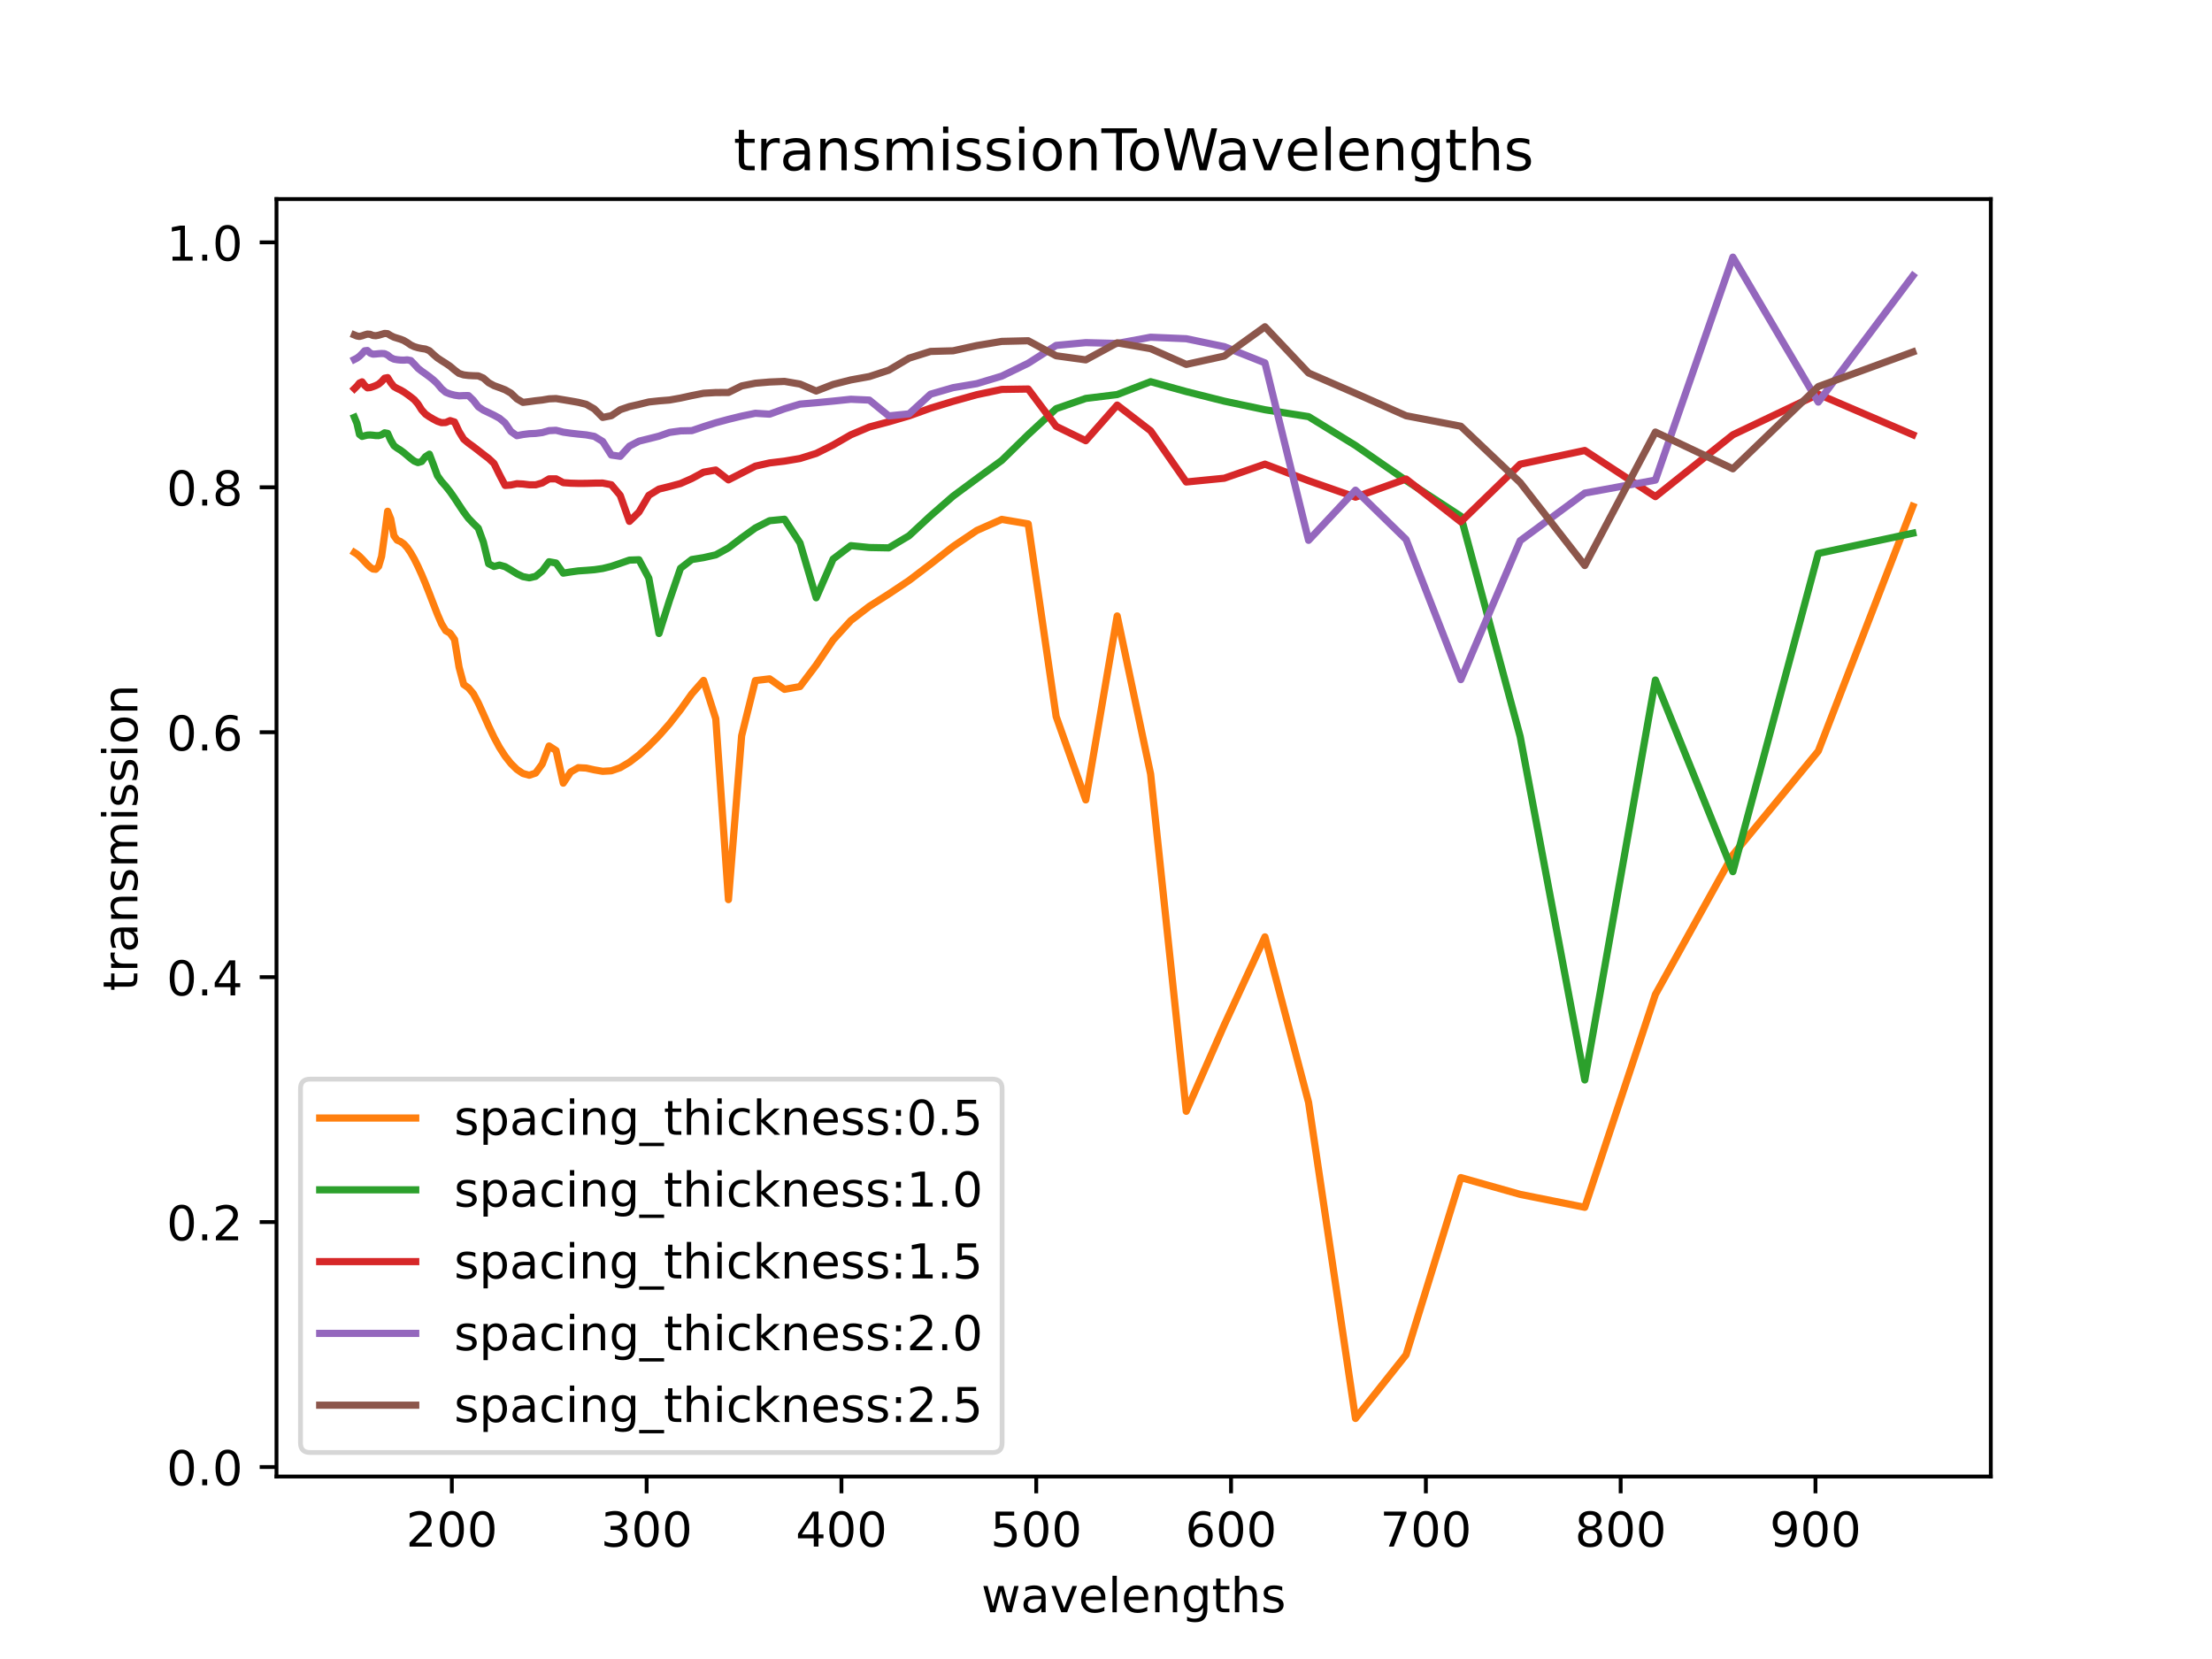 <?xml version="1.0" encoding="utf-8" standalone="no"?>
<!DOCTYPE svg PUBLIC "-//W3C//DTD SVG 1.1//EN"
  "http://www.w3.org/Graphics/SVG/1.1/DTD/svg11.dtd">
<!-- Created with matplotlib (https://matplotlib.org/) -->
<svg height="345.6pt" version="1.1" viewBox="0 0 460.8 345.6" width="460.8pt" xmlns="http://www.w3.org/2000/svg" xmlns:xlink="http://www.w3.org/1999/xlink">
 <defs>
  <style type="text/css">
*{stroke-linecap:butt;stroke-linejoin:round;}
  </style>
 </defs>
 <g id="figure_1">
  <g id="patch_1">
   <path d="M 0 345.6 
L 460.8 345.6 
L 460.8 0 
L 0 0 
z
" style="fill:#ffffff;"/>
  </g>
  <g id="axes_1">
   <g id="patch_2">
    <path d="M 57.6 307.584 
L 414.72 307.584 
L 414.72 41.472 
L 57.6 41.472 
z
" style="fill:#ffffff;"/>
   </g>
   <g id="matplotlib.axis_1">
    <g id="xtick_1">
     <g id="line2d_1">
      <defs>
       <path d="M 0 0 
L 0 3.5 
" id="m314b5d996b" style="stroke:#000000;stroke-width:0.8;"/>
      </defs>
      <g>
       <use style="stroke:#000000;stroke-width:0.8;" x="94.124" xlink:href="#m314b5d996b" y="307.584"/>
      </g>
     </g>
     <g id="text_1">
      <!-- 200 -->
      <defs>
       <path d="M 19.188 8.297 
L 53.609 8.297 
L 53.609 0 
L 7.328 0 
L 7.328 8.297 
Q 12.938 14.109 22.625 23.891 
Q 32.328 33.688 34.812 36.531 
Q 39.547 41.844 41.422 45.531 
Q 43.312 49.219 43.312 52.781 
Q 43.312 58.594 39.234 62.25 
Q 35.156 65.922 28.609 65.922 
Q 23.969 65.922 18.812 64.312 
Q 13.672 62.703 7.812 59.422 
L 7.812 69.391 
Q 13.766 71.781 18.938 73 
Q 24.125 74.219 28.422 74.219 
Q 39.75 74.219 46.484 68.547 
Q 53.219 62.891 53.219 53.422 
Q 53.219 48.922 51.531 44.891 
Q 49.859 40.875 45.406 35.406 
Q 44.188 33.984 37.641 27.219 
Q 31.109 20.453 19.188 8.297 
z
" id="DejaVuSans-50"/>
       <path d="M 31.781 66.406 
Q 24.172 66.406 20.328 58.906 
Q 16.5 51.422 16.5 36.375 
Q 16.5 21.391 20.328 13.891 
Q 24.172 6.391 31.781 6.391 
Q 39.453 6.391 43.281 13.891 
Q 47.125 21.391 47.125 36.375 
Q 47.125 51.422 43.281 58.906 
Q 39.453 66.406 31.781 66.406 
z
M 31.781 74.219 
Q 44.047 74.219 50.516 64.516 
Q 56.984 54.828 56.984 36.375 
Q 56.984 17.969 50.516 8.266 
Q 44.047 -1.422 31.781 -1.422 
Q 19.531 -1.422 13.062 8.266 
Q 6.594 17.969 6.594 36.375 
Q 6.594 54.828 13.062 64.516 
Q 19.531 74.219 31.781 74.219 
z
" id="DejaVuSans-48"/>
      </defs>
      <g transform="translate(84.58 322.182)scale(0.1 -0.1)">
       <use xlink:href="#DejaVuSans-50"/>
       <use x="63.623" xlink:href="#DejaVuSans-48"/>
       <use x="127.246" xlink:href="#DejaVuSans-48"/>
      </g>
     </g>
    </g>
    <g id="xtick_2">
     <g id="line2d_2">
      <g>
       <use style="stroke:#000000;stroke-width:0.8;" x="134.705" xlink:href="#m314b5d996b" y="307.584"/>
      </g>
     </g>
     <g id="text_2">
      <!-- 300 -->
      <defs>
       <path d="M 40.578 39.312 
Q 47.656 37.797 51.625 33 
Q 55.609 28.219 55.609 21.188 
Q 55.609 10.406 48.188 4.484 
Q 40.766 -1.422 27.094 -1.422 
Q 22.516 -1.422 17.656 -0.516 
Q 12.797 0.391 7.625 2.203 
L 7.625 11.719 
Q 11.719 9.328 16.594 8.109 
Q 21.484 6.891 26.812 6.891 
Q 36.078 6.891 40.938 10.547 
Q 45.797 14.203 45.797 21.188 
Q 45.797 27.641 41.281 31.266 
Q 36.766 34.906 28.719 34.906 
L 20.219 34.906 
L 20.219 43.016 
L 29.109 43.016 
Q 36.375 43.016 40.234 45.922 
Q 44.094 48.828 44.094 54.297 
Q 44.094 59.906 40.109 62.906 
Q 36.141 65.922 28.719 65.922 
Q 24.656 65.922 20.016 65.031 
Q 15.375 64.156 9.812 62.312 
L 9.812 71.094 
Q 15.438 72.656 20.344 73.438 
Q 25.25 74.219 29.594 74.219 
Q 40.828 74.219 47.359 69.109 
Q 53.906 64.016 53.906 55.328 
Q 53.906 49.266 50.438 45.094 
Q 46.969 40.922 40.578 39.312 
z
" id="DejaVuSans-51"/>
      </defs>
      <g transform="translate(125.162 322.182)scale(0.1 -0.1)">
       <use xlink:href="#DejaVuSans-51"/>
       <use x="63.623" xlink:href="#DejaVuSans-48"/>
       <use x="127.246" xlink:href="#DejaVuSans-48"/>
      </g>
     </g>
    </g>
    <g id="xtick_3">
     <g id="line2d_3">
      <g>
       <use style="stroke:#000000;stroke-width:0.8;" x="175.287" xlink:href="#m314b5d996b" y="307.584"/>
      </g>
     </g>
     <g id="text_3">
      <!-- 400 -->
      <defs>
       <path d="M 37.797 64.312 
L 12.891 25.391 
L 37.797 25.391 
z
M 35.203 72.906 
L 47.609 72.906 
L 47.609 25.391 
L 58.016 25.391 
L 58.016 17.188 
L 47.609 17.188 
L 47.609 0 
L 37.797 0 
L 37.797 17.188 
L 4.891 17.188 
L 4.891 26.703 
z
" id="DejaVuSans-52"/>
      </defs>
      <g transform="translate(165.744 322.182)scale(0.1 -0.1)">
       <use xlink:href="#DejaVuSans-52"/>
       <use x="63.623" xlink:href="#DejaVuSans-48"/>
       <use x="127.246" xlink:href="#DejaVuSans-48"/>
      </g>
     </g>
    </g>
    <g id="xtick_4">
     <g id="line2d_4">
      <g>
       <use style="stroke:#000000;stroke-width:0.8;" x="215.869" xlink:href="#m314b5d996b" y="307.584"/>
      </g>
     </g>
     <g id="text_4">
      <!-- 500 -->
      <defs>
       <path d="M 10.797 72.906 
L 49.516 72.906 
L 49.516 64.594 
L 19.828 64.594 
L 19.828 46.734 
Q 21.969 47.469 24.109 47.828 
Q 26.266 48.188 28.422 48.188 
Q 40.625 48.188 47.75 41.5 
Q 54.891 34.812 54.891 23.391 
Q 54.891 11.625 47.562 5.094 
Q 40.234 -1.422 26.906 -1.422 
Q 22.312 -1.422 17.547 -0.641 
Q 12.797 0.141 7.719 1.703 
L 7.719 11.625 
Q 12.109 9.234 16.797 8.062 
Q 21.484 6.891 26.703 6.891 
Q 35.156 6.891 40.078 11.328 
Q 45.016 15.766 45.016 23.391 
Q 45.016 31 40.078 35.438 
Q 35.156 39.891 26.703 39.891 
Q 22.75 39.891 18.812 39.016 
Q 14.891 38.141 10.797 36.281 
z
" id="DejaVuSans-53"/>
      </defs>
      <g transform="translate(206.325 322.182)scale(0.1 -0.1)">
       <use xlink:href="#DejaVuSans-53"/>
       <use x="63.623" xlink:href="#DejaVuSans-48"/>
       <use x="127.246" xlink:href="#DejaVuSans-48"/>
      </g>
     </g>
    </g>
    <g id="xtick_5">
     <g id="line2d_5">
      <g>
       <use style="stroke:#000000;stroke-width:0.8;" x="256.451" xlink:href="#m314b5d996b" y="307.584"/>
      </g>
     </g>
     <g id="text_5">
      <!-- 600 -->
      <defs>
       <path d="M 33.016 40.375 
Q 26.375 40.375 22.484 35.828 
Q 18.609 31.297 18.609 23.391 
Q 18.609 15.531 22.484 10.953 
Q 26.375 6.391 33.016 6.391 
Q 39.656 6.391 43.531 10.953 
Q 47.406 15.531 47.406 23.391 
Q 47.406 31.297 43.531 35.828 
Q 39.656 40.375 33.016 40.375 
z
M 52.594 71.297 
L 52.594 62.312 
Q 48.875 64.062 45.094 64.984 
Q 41.312 65.922 37.594 65.922 
Q 27.828 65.922 22.672 59.328 
Q 17.531 52.734 16.797 39.406 
Q 19.672 43.656 24.016 45.922 
Q 28.375 48.188 33.594 48.188 
Q 44.578 48.188 50.953 41.516 
Q 57.328 34.859 57.328 23.391 
Q 57.328 12.156 50.688 5.359 
Q 44.047 -1.422 33.016 -1.422 
Q 20.359 -1.422 13.672 8.266 
Q 6.984 17.969 6.984 36.375 
Q 6.984 53.656 15.188 63.938 
Q 23.391 74.219 37.203 74.219 
Q 40.922 74.219 44.703 73.484 
Q 48.484 72.75 52.594 71.297 
z
" id="DejaVuSans-54"/>
      </defs>
      <g transform="translate(246.907 322.182)scale(0.1 -0.1)">
       <use xlink:href="#DejaVuSans-54"/>
       <use x="63.623" xlink:href="#DejaVuSans-48"/>
       <use x="127.246" xlink:href="#DejaVuSans-48"/>
      </g>
     </g>
    </g>
    <g id="xtick_6">
     <g id="line2d_6">
      <g>
       <use style="stroke:#000000;stroke-width:0.8;" x="297.033" xlink:href="#m314b5d996b" y="307.584"/>
      </g>
     </g>
     <g id="text_6">
      <!-- 700 -->
      <defs>
       <path d="M 8.203 72.906 
L 55.078 72.906 
L 55.078 68.703 
L 28.609 0 
L 18.312 0 
L 43.219 64.594 
L 8.203 64.594 
z
" id="DejaVuSans-55"/>
      </defs>
      <g transform="translate(287.489 322.182)scale(0.1 -0.1)">
       <use xlink:href="#DejaVuSans-55"/>
       <use x="63.623" xlink:href="#DejaVuSans-48"/>
       <use x="127.246" xlink:href="#DejaVuSans-48"/>
      </g>
     </g>
    </g>
    <g id="xtick_7">
     <g id="line2d_7">
      <g>
       <use style="stroke:#000000;stroke-width:0.8;" x="337.615" xlink:href="#m314b5d996b" y="307.584"/>
      </g>
     </g>
     <g id="text_7">
      <!-- 800 -->
      <defs>
       <path d="M 31.781 34.625 
Q 24.75 34.625 20.719 30.859 
Q 16.703 27.094 16.703 20.516 
Q 16.703 13.922 20.719 10.156 
Q 24.75 6.391 31.781 6.391 
Q 38.812 6.391 42.859 10.172 
Q 46.922 13.969 46.922 20.516 
Q 46.922 27.094 42.891 30.859 
Q 38.875 34.625 31.781 34.625 
z
M 21.922 38.812 
Q 15.578 40.375 12.031 44.719 
Q 8.5 49.078 8.5 55.328 
Q 8.5 64.062 14.719 69.141 
Q 20.953 74.219 31.781 74.219 
Q 42.672 74.219 48.875 69.141 
Q 55.078 64.062 55.078 55.328 
Q 55.078 49.078 51.531 44.719 
Q 48 40.375 41.703 38.812 
Q 48.828 37.156 52.797 32.312 
Q 56.781 27.484 56.781 20.516 
Q 56.781 9.906 50.312 4.234 
Q 43.844 -1.422 31.781 -1.422 
Q 19.734 -1.422 13.25 4.234 
Q 6.781 9.906 6.781 20.516 
Q 6.781 27.484 10.781 32.312 
Q 14.797 37.156 21.922 38.812 
z
M 18.312 54.391 
Q 18.312 48.734 21.844 45.562 
Q 25.391 42.391 31.781 42.391 
Q 38.141 42.391 41.719 45.562 
Q 45.312 48.734 45.312 54.391 
Q 45.312 60.062 41.719 63.234 
Q 38.141 66.406 31.781 66.406 
Q 25.391 66.406 21.844 63.234 
Q 18.312 60.062 18.312 54.391 
z
" id="DejaVuSans-56"/>
      </defs>
      <g transform="translate(328.071 322.182)scale(0.1 -0.1)">
       <use xlink:href="#DejaVuSans-56"/>
       <use x="63.623" xlink:href="#DejaVuSans-48"/>
       <use x="127.246" xlink:href="#DejaVuSans-48"/>
      </g>
     </g>
    </g>
    <g id="xtick_8">
     <g id="line2d_8">
      <g>
       <use style="stroke:#000000;stroke-width:0.8;" x="378.196" xlink:href="#m314b5d996b" y="307.584"/>
      </g>
     </g>
     <g id="text_8">
      <!-- 900 -->
      <defs>
       <path d="M 10.984 1.516 
L 10.984 10.5 
Q 14.703 8.734 18.5 7.812 
Q 22.312 6.891 25.984 6.891 
Q 35.75 6.891 40.891 13.453 
Q 46.047 20.016 46.781 33.406 
Q 43.953 29.203 39.594 26.953 
Q 35.25 24.703 29.984 24.703 
Q 19.047 24.703 12.672 31.312 
Q 6.297 37.938 6.297 49.422 
Q 6.297 60.641 12.938 67.422 
Q 19.578 74.219 30.609 74.219 
Q 43.266 74.219 49.922 64.516 
Q 56.594 54.828 56.594 36.375 
Q 56.594 19.141 48.406 8.859 
Q 40.234 -1.422 26.422 -1.422 
Q 22.703 -1.422 18.891 -0.688 
Q 15.094 0.047 10.984 1.516 
z
M 30.609 32.422 
Q 37.25 32.422 41.125 36.953 
Q 45.016 41.5 45.016 49.422 
Q 45.016 57.281 41.125 61.844 
Q 37.25 66.406 30.609 66.406 
Q 23.969 66.406 20.094 61.844 
Q 16.219 57.281 16.219 49.422 
Q 16.219 41.5 20.094 36.953 
Q 23.969 32.422 30.609 32.422 
z
" id="DejaVuSans-57"/>
      </defs>
      <g transform="translate(368.653 322.182)scale(0.1 -0.1)">
       <use xlink:href="#DejaVuSans-57"/>
       <use x="63.623" xlink:href="#DejaVuSans-48"/>
       <use x="127.246" xlink:href="#DejaVuSans-48"/>
      </g>
     </g>
    </g>
    <g id="text_9">
     <!-- wavelengths -->
     <defs>
      <path d="M 4.203 54.688 
L 13.188 54.688 
L 24.422 12.016 
L 35.594 54.688 
L 46.188 54.688 
L 57.422 12.016 
L 68.609 54.688 
L 77.594 54.688 
L 63.281 0 
L 52.688 0 
L 40.922 44.828 
L 29.109 0 
L 18.5 0 
z
" id="DejaVuSans-119"/>
      <path d="M 34.281 27.484 
Q 23.391 27.484 19.188 25 
Q 14.984 22.516 14.984 16.5 
Q 14.984 11.719 18.141 8.906 
Q 21.297 6.109 26.703 6.109 
Q 34.188 6.109 38.703 11.406 
Q 43.219 16.703 43.219 25.484 
L 43.219 27.484 
z
M 52.203 31.203 
L 52.203 0 
L 43.219 0 
L 43.219 8.297 
Q 40.141 3.328 35.547 0.953 
Q 30.953 -1.422 24.312 -1.422 
Q 15.922 -1.422 10.953 3.297 
Q 6 8.016 6 15.922 
Q 6 25.141 12.172 29.828 
Q 18.359 34.516 30.609 34.516 
L 43.219 34.516 
L 43.219 35.406 
Q 43.219 41.609 39.141 45 
Q 35.062 48.391 27.688 48.391 
Q 23 48.391 18.547 47.266 
Q 14.109 46.141 10.016 43.891 
L 10.016 52.203 
Q 14.938 54.109 19.578 55.047 
Q 24.219 56 28.609 56 
Q 40.484 56 46.344 49.844 
Q 52.203 43.703 52.203 31.203 
z
" id="DejaVuSans-97"/>
      <path d="M 2.984 54.688 
L 12.5 54.688 
L 29.594 8.797 
L 46.688 54.688 
L 56.203 54.688 
L 35.688 0 
L 23.484 0 
z
" id="DejaVuSans-118"/>
      <path d="M 56.203 29.594 
L 56.203 25.203 
L 14.891 25.203 
Q 15.484 15.922 20.484 11.062 
Q 25.484 6.203 34.422 6.203 
Q 39.594 6.203 44.453 7.469 
Q 49.312 8.734 54.109 11.281 
L 54.109 2.781 
Q 49.266 0.734 44.188 -0.344 
Q 39.109 -1.422 33.891 -1.422 
Q 20.797 -1.422 13.156 6.188 
Q 5.516 13.812 5.516 26.812 
Q 5.516 40.234 12.766 48.109 
Q 20.016 56 32.328 56 
Q 43.359 56 49.781 48.891 
Q 56.203 41.797 56.203 29.594 
z
M 47.219 32.234 
Q 47.125 39.594 43.094 43.984 
Q 39.062 48.391 32.422 48.391 
Q 24.906 48.391 20.391 44.141 
Q 15.875 39.891 15.188 32.172 
z
" id="DejaVuSans-101"/>
      <path d="M 9.422 75.984 
L 18.406 75.984 
L 18.406 0 
L 9.422 0 
z
" id="DejaVuSans-108"/>
      <path d="M 54.891 33.016 
L 54.891 0 
L 45.906 0 
L 45.906 32.719 
Q 45.906 40.484 42.875 44.328 
Q 39.844 48.188 33.797 48.188 
Q 26.516 48.188 22.312 43.547 
Q 18.109 38.922 18.109 30.906 
L 18.109 0 
L 9.078 0 
L 9.078 54.688 
L 18.109 54.688 
L 18.109 46.188 
Q 21.344 51.125 25.703 53.562 
Q 30.078 56 35.797 56 
Q 45.219 56 50.047 50.172 
Q 54.891 44.344 54.891 33.016 
z
" id="DejaVuSans-110"/>
      <path d="M 45.406 27.984 
Q 45.406 37.75 41.375 43.109 
Q 37.359 48.484 30.078 48.484 
Q 22.859 48.484 18.828 43.109 
Q 14.797 37.75 14.797 27.984 
Q 14.797 18.266 18.828 12.891 
Q 22.859 7.516 30.078 7.516 
Q 37.359 7.516 41.375 12.891 
Q 45.406 18.266 45.406 27.984 
z
M 54.391 6.781 
Q 54.391 -7.172 48.188 -13.984 
Q 42 -20.797 29.203 -20.797 
Q 24.469 -20.797 20.266 -20.094 
Q 16.062 -19.391 12.109 -17.922 
L 12.109 -9.188 
Q 16.062 -11.328 19.922 -12.344 
Q 23.781 -13.375 27.781 -13.375 
Q 36.625 -13.375 41.016 -8.766 
Q 45.406 -4.156 45.406 5.172 
L 45.406 9.625 
Q 42.625 4.781 38.281 2.391 
Q 33.938 0 27.875 0 
Q 17.828 0 11.672 7.656 
Q 5.516 15.328 5.516 27.984 
Q 5.516 40.672 11.672 48.328 
Q 17.828 56 27.875 56 
Q 33.938 56 38.281 53.609 
Q 42.625 51.219 45.406 46.391 
L 45.406 54.688 
L 54.391 54.688 
z
" id="DejaVuSans-103"/>
      <path d="M 18.312 70.219 
L 18.312 54.688 
L 36.812 54.688 
L 36.812 47.703 
L 18.312 47.703 
L 18.312 18.016 
Q 18.312 11.328 20.141 9.422 
Q 21.969 7.516 27.594 7.516 
L 36.812 7.516 
L 36.812 0 
L 27.594 0 
Q 17.188 0 13.234 3.875 
Q 9.281 7.766 9.281 18.016 
L 9.281 47.703 
L 2.688 47.703 
L 2.688 54.688 
L 9.281 54.688 
L 9.281 70.219 
z
" id="DejaVuSans-116"/>
      <path d="M 54.891 33.016 
L 54.891 0 
L 45.906 0 
L 45.906 32.719 
Q 45.906 40.484 42.875 44.328 
Q 39.844 48.188 33.797 48.188 
Q 26.516 48.188 22.312 43.547 
Q 18.109 38.922 18.109 30.906 
L 18.109 0 
L 9.078 0 
L 9.078 75.984 
L 18.109 75.984 
L 18.109 46.188 
Q 21.344 51.125 25.703 53.562 
Q 30.078 56 35.797 56 
Q 45.219 56 50.047 50.172 
Q 54.891 44.344 54.891 33.016 
z
" id="DejaVuSans-104"/>
      <path d="M 44.281 53.078 
L 44.281 44.578 
Q 40.484 46.531 36.375 47.5 
Q 32.281 48.484 27.875 48.484 
Q 21.188 48.484 17.844 46.438 
Q 14.5 44.391 14.5 40.281 
Q 14.5 37.156 16.891 35.375 
Q 19.281 33.594 26.516 31.984 
L 29.594 31.297 
Q 39.156 29.25 43.188 25.516 
Q 47.219 21.781 47.219 15.094 
Q 47.219 7.469 41.188 3.016 
Q 35.156 -1.422 24.609 -1.422 
Q 20.219 -1.422 15.453 -0.562 
Q 10.688 0.297 5.422 2 
L 5.422 11.281 
Q 10.406 8.688 15.234 7.391 
Q 20.062 6.109 24.812 6.109 
Q 31.156 6.109 34.562 8.281 
Q 37.984 10.453 37.984 14.406 
Q 37.984 18.062 35.516 20.016 
Q 33.062 21.969 24.703 23.781 
L 21.578 24.516 
Q 13.234 26.266 9.516 29.906 
Q 5.812 33.547 5.812 39.891 
Q 5.812 47.609 11.281 51.797 
Q 16.75 56 26.812 56 
Q 31.781 56 36.172 55.266 
Q 40.578 54.547 44.281 53.078 
z
" id="DejaVuSans-115"/>
     </defs>
     <g transform="translate(204.429 335.861)scale(0.1 -0.1)">
      <use xlink:href="#DejaVuSans-119"/>
      <use x="81.787" xlink:href="#DejaVuSans-97"/>
      <use x="143.066" xlink:href="#DejaVuSans-118"/>
      <use x="202.246" xlink:href="#DejaVuSans-101"/>
      <use x="263.77" xlink:href="#DejaVuSans-108"/>
      <use x="291.553" xlink:href="#DejaVuSans-101"/>
      <use x="353.076" xlink:href="#DejaVuSans-110"/>
      <use x="416.455" xlink:href="#DejaVuSans-103"/>
      <use x="479.932" xlink:href="#DejaVuSans-116"/>
      <use x="519.141" xlink:href="#DejaVuSans-104"/>
      <use x="582.52" xlink:href="#DejaVuSans-115"/>
     </g>
    </g>
   </g>
   <g id="matplotlib.axis_2">
    <g id="ytick_1">
     <g id="line2d_9">
      <defs>
       <path d="M 0 0 
L -3.5 0 
" id="ma60fc35d4d" style="stroke:#000000;stroke-width:0.8;"/>
      </defs>
      <g>
       <use style="stroke:#000000;stroke-width:0.8;" x="57.6" xlink:href="#ma60fc35d4d" y="305.604"/>
      </g>
     </g>
     <g id="text_10">
      <!-- 0.0 -->
      <defs>
       <path d="M 10.688 12.406 
L 21 12.406 
L 21 0 
L 10.688 0 
z
" id="DejaVuSans-46"/>
      </defs>
      <g transform="translate(34.697 309.403)scale(0.1 -0.1)">
       <use xlink:href="#DejaVuSans-48"/>
       <use x="63.623" xlink:href="#DejaVuSans-46"/>
       <use x="95.41" xlink:href="#DejaVuSans-48"/>
      </g>
     </g>
    </g>
    <g id="ytick_2">
     <g id="line2d_10">
      <g>
       <use style="stroke:#000000;stroke-width:0.8;" x="57.6" xlink:href="#ma60fc35d4d" y="254.581"/>
      </g>
     </g>
     <g id="text_11">
      <!-- 0.2 -->
      <g transform="translate(34.697 258.38)scale(0.1 -0.1)">
       <use xlink:href="#DejaVuSans-48"/>
       <use x="63.623" xlink:href="#DejaVuSans-46"/>
       <use x="95.41" xlink:href="#DejaVuSans-50"/>
      </g>
     </g>
    </g>
    <g id="ytick_3">
     <g id="line2d_11">
      <g>
       <use style="stroke:#000000;stroke-width:0.8;" x="57.6" xlink:href="#ma60fc35d4d" y="203.558"/>
      </g>
     </g>
     <g id="text_12">
      <!-- 0.4 -->
      <g transform="translate(34.697 207.357)scale(0.1 -0.1)">
       <use xlink:href="#DejaVuSans-48"/>
       <use x="63.623" xlink:href="#DejaVuSans-46"/>
       <use x="95.41" xlink:href="#DejaVuSans-52"/>
      </g>
     </g>
    </g>
    <g id="ytick_4">
     <g id="line2d_12">
      <g>
       <use style="stroke:#000000;stroke-width:0.8;" x="57.6" xlink:href="#ma60fc35d4d" y="152.535"/>
      </g>
     </g>
     <g id="text_13">
      <!-- 0.6 -->
      <g transform="translate(34.697 156.334)scale(0.1 -0.1)">
       <use xlink:href="#DejaVuSans-48"/>
       <use x="63.623" xlink:href="#DejaVuSans-46"/>
       <use x="95.41" xlink:href="#DejaVuSans-54"/>
      </g>
     </g>
    </g>
    <g id="ytick_5">
     <g id="line2d_13">
      <g>
       <use style="stroke:#000000;stroke-width:0.8;" x="57.6" xlink:href="#ma60fc35d4d" y="101.512"/>
      </g>
     </g>
     <g id="text_14">
      <!-- 0.8 -->
      <g transform="translate(34.697 105.311)scale(0.1 -0.1)">
       <use xlink:href="#DejaVuSans-48"/>
       <use x="63.623" xlink:href="#DejaVuSans-46"/>
       <use x="95.41" xlink:href="#DejaVuSans-56"/>
      </g>
     </g>
    </g>
    <g id="ytick_6">
     <g id="line2d_14">
      <g>
       <use style="stroke:#000000;stroke-width:0.8;" x="57.6" xlink:href="#ma60fc35d4d" y="50.489"/>
      </g>
     </g>
     <g id="text_15">
      <!-- 1.0 -->
      <defs>
       <path d="M 12.406 8.297 
L 28.516 8.297 
L 28.516 63.922 
L 10.984 60.406 
L 10.984 69.391 
L 28.422 72.906 
L 38.281 72.906 
L 38.281 8.297 
L 54.391 8.297 
L 54.391 0 
L 12.406 0 
z
" id="DejaVuSans-49"/>
      </defs>
      <g transform="translate(34.697 54.289)scale(0.1 -0.1)">
       <use xlink:href="#DejaVuSans-49"/>
       <use x="63.623" xlink:href="#DejaVuSans-46"/>
       <use x="95.41" xlink:href="#DejaVuSans-48"/>
      </g>
     </g>
    </g>
    <g id="text_16">
     <!-- transmission -->
     <defs>
      <path d="M 41.109 46.297 
Q 39.594 47.172 37.812 47.578 
Q 36.031 48 33.891 48 
Q 26.266 48 22.188 43.047 
Q 18.109 38.094 18.109 28.812 
L 18.109 0 
L 9.078 0 
L 9.078 54.688 
L 18.109 54.688 
L 18.109 46.188 
Q 20.953 51.172 25.484 53.578 
Q 30.031 56 36.531 56 
Q 37.453 56 38.578 55.875 
Q 39.703 55.766 41.062 55.516 
z
" id="DejaVuSans-114"/>
      <path d="M 52 44.188 
Q 55.375 50.25 60.062 53.125 
Q 64.75 56 71.094 56 
Q 79.641 56 84.281 50.016 
Q 88.922 44.047 88.922 33.016 
L 88.922 0 
L 79.891 0 
L 79.891 32.719 
Q 79.891 40.578 77.094 44.375 
Q 74.312 48.188 68.609 48.188 
Q 61.625 48.188 57.562 43.547 
Q 53.516 38.922 53.516 30.906 
L 53.516 0 
L 44.484 0 
L 44.484 32.719 
Q 44.484 40.625 41.703 44.406 
Q 38.922 48.188 33.109 48.188 
Q 26.219 48.188 22.156 43.531 
Q 18.109 38.875 18.109 30.906 
L 18.109 0 
L 9.078 0 
L 9.078 54.688 
L 18.109 54.688 
L 18.109 46.188 
Q 21.188 51.219 25.484 53.609 
Q 29.781 56 35.688 56 
Q 41.656 56 45.828 52.969 
Q 50 49.953 52 44.188 
z
" id="DejaVuSans-109"/>
      <path d="M 9.422 54.688 
L 18.406 54.688 
L 18.406 0 
L 9.422 0 
z
M 9.422 75.984 
L 18.406 75.984 
L 18.406 64.594 
L 9.422 64.594 
z
" id="DejaVuSans-105"/>
      <path d="M 30.609 48.391 
Q 23.391 48.391 19.188 42.75 
Q 14.984 37.109 14.984 27.297 
Q 14.984 17.484 19.156 11.844 
Q 23.344 6.203 30.609 6.203 
Q 37.797 6.203 41.984 11.859 
Q 46.188 17.531 46.188 27.297 
Q 46.188 37.016 41.984 42.703 
Q 37.797 48.391 30.609 48.391 
z
M 30.609 56 
Q 42.328 56 49.016 48.375 
Q 55.719 40.766 55.719 27.297 
Q 55.719 13.875 49.016 6.219 
Q 42.328 -1.422 30.609 -1.422 
Q 18.844 -1.422 12.172 6.219 
Q 5.516 13.875 5.516 27.297 
Q 5.516 40.766 12.172 48.375 
Q 18.844 56 30.609 56 
z
" id="DejaVuSans-111"/>
     </defs>
     <g transform="translate(28.617 206.467)rotate(-90)scale(0.1 -0.1)">
      <use xlink:href="#DejaVuSans-116"/>
      <use x="39.209" xlink:href="#DejaVuSans-114"/>
      <use x="80.322" xlink:href="#DejaVuSans-97"/>
      <use x="141.602" xlink:href="#DejaVuSans-110"/>
      <use x="204.98" xlink:href="#DejaVuSans-115"/>
      <use x="257.08" xlink:href="#DejaVuSans-109"/>
      <use x="354.492" xlink:href="#DejaVuSans-105"/>
      <use x="382.275" xlink:href="#DejaVuSans-115"/>
      <use x="434.375" xlink:href="#DejaVuSans-115"/>
      <use x="486.475" xlink:href="#DejaVuSans-105"/>
      <use x="514.258" xlink:href="#DejaVuSans-111"/>
      <use x="575.439" xlink:href="#DejaVuSans-110"/>
     </g>
    </g>
   </g>
   <g id="line2d_15">
    <path clip-path="url(#pb219f477bc)" d="M 398.487 105.477 
L 378.78 156.47 
L 360.989 178.079 
L 344.849 207.168 
L 330.139 251.507 
L 316.678 248.808 
L 304.313 245.313 
L 292.915 282.225 
L 282.376 295.488 
L 272.601 229.658 
L 263.511 195.168 
L 255.035 213.518 
L 247.115 231.506 
L 239.696 161.257 
L 232.733 128.314 
L 226.185 166.634 
L 220.015 149.263 
L 214.193 109.133 
L 208.689 108.197 
L 203.478 110.511 
L 198.538 113.846 
L 193.847 117.517 
L 189.388 120.91 
L 185.143 123.743 
L 181.097 126.31 
L 177.238 129.273 
L 173.551 133.324 
L 170.027 138.549 
L 166.653 143.022 
L 163.422 143.603 
L 160.324 141.415 
L 157.35 141.775 
L 154.495 153.291 
L 151.75 187.41 
L 149.109 149.729 
L 146.567 141.739 
L 144.119 144.531 
L 141.758 147.855 
L 139.481 150.77 
L 137.283 153.266 
L 135.16 155.415 
L 133.109 157.257 
L 131.125 158.783 
L 129.205 159.925 
L 127.347 160.575 
L 125.548 160.68 
L 123.804 160.379 
L 122.113 160 
L 120.473 159.918 
L 118.882 160.818 
L 117.337 163.143 
L 115.837 156.348 
L 114.379 155.403 
L 112.961 159.154 
L 111.583 161.048 
L 110.243 161.494 
L 108.938 161.132 
L 107.668 160.274 
L 106.431 159.055 
L 105.226 157.526 
L 104.051 155.699 
L 102.906 153.585 
L 101.79 151.237 
L 100.701 148.783 
L 99.638 146.439 
L 98.601 144.496 
L 97.588 143.296 
L 96.599 142.593 
L 95.633 138.988 
L 94.688 133.215 
L 93.766 131.911 
L 92.863 131.397 
L 91.981 129.945 
L 91.118 127.947 
L 90.274 125.782 
L 89.447 123.635 
L 88.639 121.596 
L 87.847 119.706 
L 87.071 117.992 
L 86.311 116.471 
L 85.567 115.163 
L 84.838 114.096 
L 84.123 113.305 
L 83.423 112.815 
L 82.736 112.523 
L 82.062 111.603 
L 81.401 108.12 
L 80.753 106.504 
L 80.116 111.403 
L 79.492 115.911 
L 78.879 117.972 
L 78.278 118.594 
L 77.687 118.536 
L 77.107 118.153 
L 76.537 117.615 
L 75.977 117.019 
L 75.427 116.425 
L 74.886 115.881 
L 74.355 115.429 
L 73.833 115.1 
" style="fill:none;stroke:#ff7f0e;stroke-linecap:square;stroke-width:1.5;"/>
   </g>
   <g id="line2d_16">
    <path clip-path="url(#pb219f477bc)" d="M 398.487 111.074 
L 378.78 115.291 
L 360.989 181.582 
L 344.849 141.66 
L 330.139 224.973 
L 316.678 153.427 
L 304.313 107.539 
L 292.915 100.092 
L 282.376 92.801 
L 272.601 86.791 
L 263.511 85.357 
L 255.035 83.566 
L 247.115 81.572 
L 239.696 79.513 
L 232.733 82.192 
L 226.185 83 
L 220.015 85.136 
L 214.193 90.524 
L 208.689 95.907 
L 203.478 99.71 
L 198.538 103.365 
L 193.847 107.451 
L 189.388 111.594 
L 185.143 114.131 
L 181.097 114.058 
L 177.238 113.669 
L 173.551 116.462 
L 170.027 124.527 
L 166.653 113.102 
L 163.422 108.169 
L 160.324 108.471 
L 157.35 109.989 
L 154.495 112.046 
L 151.75 114.132 
L 149.109 115.59 
L 146.567 116.162 
L 144.119 116.559 
L 141.758 118.388 
L 139.481 125.028 
L 137.283 131.966 
L 135.16 120.439 
L 133.109 116.609 
L 131.125 116.68 
L 129.205 117.353 
L 127.347 117.985 
L 125.548 118.429 
L 123.804 118.682 
L 122.113 118.818 
L 120.473 118.929 
L 118.882 119.148 
L 117.337 119.396 
L 115.837 117.287 
L 114.379 117.023 
L 112.961 118.932 
L 111.583 120.067 
L 110.243 120.373 
L 108.938 120.122 
L 107.668 119.517 
L 106.431 118.747 
L 105.226 118.045 
L 104.051 117.714 
L 102.906 118.005 
L 101.79 117.432 
L 100.701 112.952 
L 99.638 110.039 
L 98.601 109.026 
L 97.588 107.97 
L 96.599 106.651 
L 95.633 105.202 
L 94.688 103.76 
L 93.766 102.437 
L 92.863 101.298 
L 91.981 100.305 
L 91.118 99.084 
L 90.274 96.767 
L 89.447 94.612 
L 88.639 95.128 
L 87.847 96.136 
L 87.071 96.37 
L 86.311 96.063 
L 85.567 95.514 
L 84.838 94.892 
L 84.123 94.293 
L 83.423 93.775 
L 82.736 93.348 
L 82.062 92.844 
L 81.401 91.711 
L 80.753 90.28 
L 80.116 90.166 
L 79.492 90.57 
L 78.879 90.744 
L 78.278 90.732 
L 77.687 90.661 
L 77.107 90.612 
L 76.537 90.639 
L 75.977 90.768 
L 75.427 90.916 
L 74.886 90.496 
L 74.355 88.193 
L 73.833 86.934 
" style="fill:none;stroke:#2ca02c;stroke-linecap:square;stroke-width:1.5;"/>
   </g>
   <g id="line2d_17">
    <path clip-path="url(#pb219f477bc)" d="M 398.487 90.562 
L 378.78 82.114 
L 360.989 90.581 
L 344.849 103.461 
L 330.139 93.843 
L 316.678 96.702 
L 304.313 108.699 
L 292.915 99.788 
L 282.376 103.566 
L 272.601 100.143 
L 263.511 96.689 
L 255.035 99.625 
L 247.115 100.406 
L 239.696 89.745 
L 232.733 84.384 
L 226.185 91.809 
L 220.015 88.81 
L 214.193 81.04 
L 208.689 81.123 
L 203.478 82.224 
L 198.538 83.605 
L 193.847 85.03 
L 189.388 86.632 
L 185.143 87.873 
L 181.097 88.95 
L 177.238 90.58 
L 173.551 92.708 
L 170.027 94.459 
L 166.653 95.514 
L 163.422 96.061 
L 160.324 96.435 
L 157.35 97.107 
L 154.495 98.563 
L 151.75 99.967 
L 149.109 97.916 
L 146.567 98.364 
L 144.119 99.689 
L 141.758 100.731 
L 139.481 101.343 
L 137.283 101.886 
L 135.16 103.187 
L 133.109 106.667 
L 131.125 108.609 
L 129.205 103.192 
L 127.347 100.984 
L 125.548 100.63 
L 123.804 100.645 
L 122.113 100.693 
L 120.473 100.699 
L 118.882 100.657 
L 117.337 100.546 
L 115.837 99.749 
L 114.379 99.762 
L 112.961 100.604 
L 111.583 101.001 
L 110.243 100.99 
L 108.938 100.827 
L 107.668 100.765 
L 106.431 101.037 
L 105.226 101.121 
L 104.051 98.867 
L 102.906 96.541 
L 101.79 95.496 
L 100.701 94.673 
L 99.638 93.837 
L 98.601 93.036 
L 97.588 92.306 
L 96.599 91.484 
L 95.633 89.913 
L 94.688 87.908 
L 93.766 87.621 
L 92.863 88.016 
L 91.981 88.051 
L 91.118 87.76 
L 90.274 87.318 
L 89.447 86.828 
L 88.639 86.274 
L 87.847 85.398 
L 87.071 84.168 
L 86.311 83.282 
L 85.567 82.69 
L 84.838 82.146 
L 84.123 81.653 
L 83.423 81.244 
L 82.736 80.918 
L 82.062 80.538 
L 81.401 79.709 
L 80.753 78.668 
L 80.116 78.791 
L 79.492 79.5 
L 78.879 80.015 
L 78.278 80.326 
L 77.687 80.552 
L 77.107 80.743 
L 76.537 80.791 
L 75.977 80.299 
L 75.427 79.547 
L 74.886 79.795 
L 74.355 80.453 
L 73.833 80.969 
" style="fill:none;stroke:#d62728;stroke-linecap:square;stroke-width:1.5;"/>
   </g>
   <g id="line2d_18">
    <path clip-path="url(#pb219f477bc)" d="M 398.487 57.468 
L 378.78 83.761 
L 360.989 53.568 
L 344.849 100.015 
L 330.139 102.722 
L 316.678 112.642 
L 304.313 141.579 
L 292.915 112.382 
L 282.376 102.113 
L 272.601 112.556 
L 263.511 75.592 
L 255.035 72.212 
L 247.115 70.563 
L 239.696 70.25 
L 232.733 71.545 
L 226.185 71.375 
L 220.015 71.954 
L 214.193 75.674 
L 208.689 78.352 
L 203.478 79.922 
L 198.538 80.758 
L 193.847 82.116 
L 189.388 86.212 
L 185.143 86.64 
L 181.097 83.346 
L 177.238 83.173 
L 173.551 83.558 
L 170.027 83.895 
L 166.653 84.184 
L 163.422 85.155 
L 160.324 86.276 
L 157.35 86.094 
L 154.495 86.685 
L 151.75 87.357 
L 149.109 88.07 
L 146.567 88.877 
L 144.119 89.711 
L 141.758 89.76 
L 139.481 90.08 
L 137.283 90.857 
L 135.16 91.396 
L 133.109 91.902 
L 131.125 92.94 
L 129.205 95.055 
L 127.347 94.792 
L 125.548 91.964 
L 123.804 90.9 
L 122.113 90.59 
L 120.473 90.427 
L 118.882 90.246 
L 117.337 90.027 
L 115.837 89.641 
L 114.379 89.708 
L 112.961 90.114 
L 111.583 90.291 
L 110.243 90.35 
L 108.938 90.517 
L 107.668 90.761 
L 106.431 89.877 
L 105.226 88.111 
L 104.051 87.128 
L 102.906 86.5 
L 101.79 85.959 
L 100.701 85.445 
L 99.638 84.734 
L 98.601 83.379 
L 97.588 82.406 
L 96.599 82.412 
L 95.633 82.458 
L 94.688 82.319 
L 93.766 82.079 
L 92.863 81.724 
L 91.981 80.979 
L 91.118 79.944 
L 90.274 79.137 
L 89.447 78.481 
L 88.639 77.885 
L 87.847 77.327 
L 87.071 76.715 
L 86.311 75.872 
L 85.567 75.109 
L 84.838 74.966 
L 84.123 75.024 
L 83.423 75.005 
L 82.736 74.932 
L 82.062 74.81 
L 81.401 74.503 
L 80.753 73.973 
L 80.116 73.673 
L 79.492 73.643 
L 78.879 73.682 
L 78.278 73.744 
L 77.687 73.778 
L 77.107 73.556 
L 76.537 73.015 
L 75.977 73.076 
L 75.427 73.682 
L 74.886 74.214 
L 74.355 74.604 
L 73.833 74.874 
" style="fill:none;stroke:#9467bd;stroke-linecap:square;stroke-width:1.5;"/>
   </g>
   <g id="line2d_19">
    <path clip-path="url(#pb219f477bc)" d="M 398.487 73.324 
L 378.78 80.534 
L 360.989 97.656 
L 344.849 90.005 
L 330.139 117.804 
L 316.678 100.521 
L 304.313 88.793 
L 292.915 86.607 
L 282.376 81.938 
L 272.601 77.7 
L 263.511 68.071 
L 255.035 74.175 
L 247.115 75.912 
L 239.696 72.634 
L 232.733 71.419 
L 226.185 74.965 
L 220.015 74.113 
L 214.193 70.984 
L 208.689 71.119 
L 203.478 71.989 
L 198.538 73.078 
L 193.847 73.21 
L 189.388 74.611 
L 185.143 77.12 
L 181.097 78.444 
L 177.238 79.146 
L 173.551 80.082 
L 170.027 81.457 
L 166.653 80.006 
L 163.422 79.452 
L 160.324 79.578 
L 157.35 79.83 
L 154.495 80.398 
L 151.75 81.764 
L 149.109 81.774 
L 146.567 81.922 
L 144.119 82.407 
L 141.758 82.924 
L 139.481 83.33 
L 137.283 83.507 
L 135.16 83.737 
L 133.109 84.246 
L 131.125 84.696 
L 129.205 85.349 
L 127.347 86.599 
L 125.548 86.956 
L 123.804 85.191 
L 122.113 84.217 
L 120.473 83.815 
L 118.882 83.533 
L 117.337 83.275 
L 115.837 83.03 
L 114.379 83.088 
L 112.961 83.329 
L 111.583 83.482 
L 110.243 83.668 
L 108.938 83.824 
L 107.668 83.079 
L 106.431 81.891 
L 105.226 81.206 
L 104.051 80.75 
L 102.906 80.335 
L 101.79 79.723 
L 100.701 78.76 
L 99.638 78.3 
L 98.601 78.27 
L 97.588 78.216 
L 96.599 78.094 
L 95.633 77.796 
L 94.688 77.079 
L 93.766 76.299 
L 92.863 75.684 
L 91.981 75.132 
L 91.118 74.558 
L 90.274 73.828 
L 89.447 73.056 
L 88.639 72.715 
L 87.847 72.601 
L 87.071 72.444 
L 86.311 72.217 
L 85.567 71.865 
L 84.838 71.361 
L 84.123 70.937 
L 83.423 70.659 
L 82.736 70.445 
L 82.062 70.233 
L 81.401 69.91 
L 80.753 69.512 
L 80.116 69.457 
L 79.492 69.648 
L 78.879 69.828 
L 78.278 69.936 
L 77.687 69.879 
L 77.107 69.645 
L 76.537 69.597 
L 75.977 69.756 
L 75.427 69.95 
L 74.886 70.085 
L 74.355 69.994 
L 73.833 69.78 
" style="fill:none;stroke:#8c564b;stroke-linecap:square;stroke-width:1.5;"/>
   </g>
   <g id="patch_3">
    <path d="M 57.6 307.584 
L 57.6 41.472 
" style="fill:none;stroke:#000000;stroke-linecap:square;stroke-linejoin:miter;stroke-width:0.8;"/>
   </g>
   <g id="patch_4">
    <path d="M 414.72 307.584 
L 414.72 41.472 
" style="fill:none;stroke:#000000;stroke-linecap:square;stroke-linejoin:miter;stroke-width:0.8;"/>
   </g>
   <g id="patch_5">
    <path d="M 57.6 307.584 
L 414.72 307.584 
" style="fill:none;stroke:#000000;stroke-linecap:square;stroke-linejoin:miter;stroke-width:0.8;"/>
   </g>
   <g id="patch_6">
    <path d="M 57.6 41.472 
L 414.72 41.472 
" style="fill:none;stroke:#000000;stroke-linecap:square;stroke-linejoin:miter;stroke-width:0.8;"/>
   </g>
   <g id="text_17">
    <!-- transmissionToWavelengths -->
    <defs>
     <path d="M -0.297 72.906 
L 61.375 72.906 
L 61.375 64.594 
L 35.5 64.594 
L 35.5 0 
L 25.594 0 
L 25.594 64.594 
L -0.297 64.594 
z
" id="DejaVuSans-84"/>
     <path d="M 3.328 72.906 
L 13.281 72.906 
L 28.609 11.281 
L 43.891 72.906 
L 54.984 72.906 
L 70.312 11.281 
L 85.594 72.906 
L 95.609 72.906 
L 77.297 0 
L 64.891 0 
L 49.516 63.281 
L 33.984 0 
L 21.578 0 
z
" id="DejaVuSans-87"/>
    </defs>
    <g transform="translate(152.797 35.472)scale(0.12 -0.12)">
     <use xlink:href="#DejaVuSans-116"/>
     <use x="39.209" xlink:href="#DejaVuSans-114"/>
     <use x="80.322" xlink:href="#DejaVuSans-97"/>
     <use x="141.602" xlink:href="#DejaVuSans-110"/>
     <use x="204.98" xlink:href="#DejaVuSans-115"/>
     <use x="257.08" xlink:href="#DejaVuSans-109"/>
     <use x="354.492" xlink:href="#DejaVuSans-105"/>
     <use x="382.275" xlink:href="#DejaVuSans-115"/>
     <use x="434.375" xlink:href="#DejaVuSans-115"/>
     <use x="486.475" xlink:href="#DejaVuSans-105"/>
     <use x="514.258" xlink:href="#DejaVuSans-111"/>
     <use x="575.439" xlink:href="#DejaVuSans-110"/>
     <use x="638.818" xlink:href="#DejaVuSans-84"/>
     <use x="682.902" xlink:href="#DejaVuSans-111"/>
     <use x="744.084" xlink:href="#DejaVuSans-87"/>
     <use x="836.586" xlink:href="#DejaVuSans-97"/>
     <use x="897.865" xlink:href="#DejaVuSans-118"/>
     <use x="957.045" xlink:href="#DejaVuSans-101"/>
     <use x="1018.568" xlink:href="#DejaVuSans-108"/>
     <use x="1046.352" xlink:href="#DejaVuSans-101"/>
     <use x="1107.875" xlink:href="#DejaVuSans-110"/>
     <use x="1171.254" xlink:href="#DejaVuSans-103"/>
     <use x="1234.73" xlink:href="#DejaVuSans-116"/>
     <use x="1273.939" xlink:href="#DejaVuSans-104"/>
     <use x="1337.318" xlink:href="#DejaVuSans-115"/>
    </g>
   </g>
   <g id="legend_1">
    <g id="patch_7">
     <path d="M 64.6 302.584 
L 206.755 302.584 
Q 208.755 302.584 208.755 300.584 
L 208.755 226.803 
Q 208.755 224.803 206.755 224.803 
L 64.6 224.803 
Q 62.6 224.803 62.6 226.803 
L 62.6 300.584 
Q 62.6 302.584 64.6 302.584 
z
" style="fill:#ffffff;opacity:0.8;stroke:#cccccc;stroke-linejoin:miter;"/>
    </g>
    <g id="line2d_20">
     <path d="M 66.6 232.901 
L 86.6 232.901 
" style="fill:none;stroke:#ff7f0e;stroke-linecap:square;stroke-width:1.5;"/>
    </g>
    <g id="line2d_21"/>
    <g id="text_18">
     <!-- spacing_thickness:0.5 -->
     <defs>
      <path d="M 18.109 8.203 
L 18.109 -20.797 
L 9.078 -20.797 
L 9.078 54.688 
L 18.109 54.688 
L 18.109 46.391 
Q 20.953 51.266 25.266 53.625 
Q 29.594 56 35.594 56 
Q 45.562 56 51.781 48.094 
Q 58.016 40.188 58.016 27.297 
Q 58.016 14.406 51.781 6.484 
Q 45.562 -1.422 35.594 -1.422 
Q 29.594 -1.422 25.266 0.953 
Q 20.953 3.328 18.109 8.203 
z
M 48.688 27.297 
Q 48.688 37.203 44.609 42.844 
Q 40.531 48.484 33.406 48.484 
Q 26.266 48.484 22.188 42.844 
Q 18.109 37.203 18.109 27.297 
Q 18.109 17.391 22.188 11.75 
Q 26.266 6.109 33.406 6.109 
Q 40.531 6.109 44.609 11.75 
Q 48.688 17.391 48.688 27.297 
z
" id="DejaVuSans-112"/>
      <path d="M 48.781 52.594 
L 48.781 44.188 
Q 44.969 46.297 41.141 47.344 
Q 37.312 48.391 33.406 48.391 
Q 24.656 48.391 19.812 42.844 
Q 14.984 37.312 14.984 27.297 
Q 14.984 17.281 19.812 11.734 
Q 24.656 6.203 33.406 6.203 
Q 37.312 6.203 41.141 7.25 
Q 44.969 8.297 48.781 10.406 
L 48.781 2.094 
Q 45.016 0.344 40.984 -0.531 
Q 36.969 -1.422 32.422 -1.422 
Q 20.062 -1.422 12.781 6.344 
Q 5.516 14.109 5.516 27.297 
Q 5.516 40.672 12.859 48.328 
Q 20.219 56 33.016 56 
Q 37.156 56 41.109 55.141 
Q 45.062 54.297 48.781 52.594 
z
" id="DejaVuSans-99"/>
      <path d="M 50.984 -16.609 
L 50.984 -23.578 
L -0.984 -23.578 
L -0.984 -16.609 
z
" id="DejaVuSans-95"/>
      <path d="M 9.078 75.984 
L 18.109 75.984 
L 18.109 31.109 
L 44.922 54.688 
L 56.391 54.688 
L 27.391 29.109 
L 57.625 0 
L 45.906 0 
L 18.109 26.703 
L 18.109 0 
L 9.078 0 
z
" id="DejaVuSans-107"/>
      <path d="M 11.719 12.406 
L 22.016 12.406 
L 22.016 0 
L 11.719 0 
z
M 11.719 51.703 
L 22.016 51.703 
L 22.016 39.312 
L 11.719 39.312 
z
" id="DejaVuSans-58"/>
     </defs>
     <g transform="translate(94.6 236.401)scale(0.1 -0.1)">
      <use xlink:href="#DejaVuSans-115"/>
      <use x="52.1" xlink:href="#DejaVuSans-112"/>
      <use x="115.576" xlink:href="#DejaVuSans-97"/>
      <use x="176.855" xlink:href="#DejaVuSans-99"/>
      <use x="231.836" xlink:href="#DejaVuSans-105"/>
      <use x="259.619" xlink:href="#DejaVuSans-110"/>
      <use x="322.998" xlink:href="#DejaVuSans-103"/>
      <use x="386.475" xlink:href="#DejaVuSans-95"/>
      <use x="436.475" xlink:href="#DejaVuSans-116"/>
      <use x="475.684" xlink:href="#DejaVuSans-104"/>
      <use x="539.062" xlink:href="#DejaVuSans-105"/>
      <use x="566.846" xlink:href="#DejaVuSans-99"/>
      <use x="621.826" xlink:href="#DejaVuSans-107"/>
      <use x="679.736" xlink:href="#DejaVuSans-110"/>
      <use x="743.115" xlink:href="#DejaVuSans-101"/>
      <use x="804.639" xlink:href="#DejaVuSans-115"/>
      <use x="856.738" xlink:href="#DejaVuSans-115"/>
      <use x="908.838" xlink:href="#DejaVuSans-58"/>
      <use x="942.529" xlink:href="#DejaVuSans-48"/>
      <use x="1006.152" xlink:href="#DejaVuSans-46"/>
      <use x="1037.939" xlink:href="#DejaVuSans-53"/>
     </g>
    </g>
    <g id="line2d_22">
     <path d="M 66.6 247.857 
L 86.6 247.857 
" style="fill:none;stroke:#2ca02c;stroke-linecap:square;stroke-width:1.5;"/>
    </g>
    <g id="line2d_23"/>
    <g id="text_19">
     <!-- spacing_thickness:1.0 -->
     <g transform="translate(94.6 251.357)scale(0.1 -0.1)">
      <use xlink:href="#DejaVuSans-115"/>
      <use x="52.1" xlink:href="#DejaVuSans-112"/>
      <use x="115.576" xlink:href="#DejaVuSans-97"/>
      <use x="176.855" xlink:href="#DejaVuSans-99"/>
      <use x="231.836" xlink:href="#DejaVuSans-105"/>
      <use x="259.619" xlink:href="#DejaVuSans-110"/>
      <use x="322.998" xlink:href="#DejaVuSans-103"/>
      <use x="386.475" xlink:href="#DejaVuSans-95"/>
      <use x="436.475" xlink:href="#DejaVuSans-116"/>
      <use x="475.684" xlink:href="#DejaVuSans-104"/>
      <use x="539.062" xlink:href="#DejaVuSans-105"/>
      <use x="566.846" xlink:href="#DejaVuSans-99"/>
      <use x="621.826" xlink:href="#DejaVuSans-107"/>
      <use x="679.736" xlink:href="#DejaVuSans-110"/>
      <use x="743.115" xlink:href="#DejaVuSans-101"/>
      <use x="804.639" xlink:href="#DejaVuSans-115"/>
      <use x="856.738" xlink:href="#DejaVuSans-115"/>
      <use x="908.838" xlink:href="#DejaVuSans-58"/>
      <use x="942.529" xlink:href="#DejaVuSans-49"/>
      <use x="1006.152" xlink:href="#DejaVuSans-46"/>
      <use x="1037.939" xlink:href="#DejaVuSans-48"/>
     </g>
    </g>
    <g id="line2d_24">
     <path d="M 66.6 262.814 
L 86.6 262.814 
" style="fill:none;stroke:#d62728;stroke-linecap:square;stroke-width:1.5;"/>
    </g>
    <g id="line2d_25"/>
    <g id="text_20">
     <!-- spacing_thickness:1.5 -->
     <g transform="translate(94.6 266.314)scale(0.1 -0.1)">
      <use xlink:href="#DejaVuSans-115"/>
      <use x="52.1" xlink:href="#DejaVuSans-112"/>
      <use x="115.576" xlink:href="#DejaVuSans-97"/>
      <use x="176.855" xlink:href="#DejaVuSans-99"/>
      <use x="231.836" xlink:href="#DejaVuSans-105"/>
      <use x="259.619" xlink:href="#DejaVuSans-110"/>
      <use x="322.998" xlink:href="#DejaVuSans-103"/>
      <use x="386.475" xlink:href="#DejaVuSans-95"/>
      <use x="436.475" xlink:href="#DejaVuSans-116"/>
      <use x="475.684" xlink:href="#DejaVuSans-104"/>
      <use x="539.062" xlink:href="#DejaVuSans-105"/>
      <use x="566.846" xlink:href="#DejaVuSans-99"/>
      <use x="621.826" xlink:href="#DejaVuSans-107"/>
      <use x="679.736" xlink:href="#DejaVuSans-110"/>
      <use x="743.115" xlink:href="#DejaVuSans-101"/>
      <use x="804.639" xlink:href="#DejaVuSans-115"/>
      <use x="856.738" xlink:href="#DejaVuSans-115"/>
      <use x="908.838" xlink:href="#DejaVuSans-58"/>
      <use x="942.529" xlink:href="#DejaVuSans-49"/>
      <use x="1006.152" xlink:href="#DejaVuSans-46"/>
      <use x="1037.939" xlink:href="#DejaVuSans-53"/>
     </g>
    </g>
    <g id="line2d_26">
     <path d="M 66.6 277.77 
L 86.6 277.77 
" style="fill:none;stroke:#9467bd;stroke-linecap:square;stroke-width:1.5;"/>
    </g>
    <g id="line2d_27"/>
    <g id="text_21">
     <!-- spacing_thickness:2.0 -->
     <g transform="translate(94.6 281.27)scale(0.1 -0.1)">
      <use xlink:href="#DejaVuSans-115"/>
      <use x="52.1" xlink:href="#DejaVuSans-112"/>
      <use x="115.576" xlink:href="#DejaVuSans-97"/>
      <use x="176.855" xlink:href="#DejaVuSans-99"/>
      <use x="231.836" xlink:href="#DejaVuSans-105"/>
      <use x="259.619" xlink:href="#DejaVuSans-110"/>
      <use x="322.998" xlink:href="#DejaVuSans-103"/>
      <use x="386.475" xlink:href="#DejaVuSans-95"/>
      <use x="436.475" xlink:href="#DejaVuSans-116"/>
      <use x="475.684" xlink:href="#DejaVuSans-104"/>
      <use x="539.062" xlink:href="#DejaVuSans-105"/>
      <use x="566.846" xlink:href="#DejaVuSans-99"/>
      <use x="621.826" xlink:href="#DejaVuSans-107"/>
      <use x="679.736" xlink:href="#DejaVuSans-110"/>
      <use x="743.115" xlink:href="#DejaVuSans-101"/>
      <use x="804.639" xlink:href="#DejaVuSans-115"/>
      <use x="856.738" xlink:href="#DejaVuSans-115"/>
      <use x="908.838" xlink:href="#DejaVuSans-58"/>
      <use x="942.529" xlink:href="#DejaVuSans-50"/>
      <use x="1006.152" xlink:href="#DejaVuSans-46"/>
      <use x="1037.939" xlink:href="#DejaVuSans-48"/>
     </g>
    </g>
    <g id="line2d_28">
     <path d="M 66.6 292.726 
L 86.6 292.726 
" style="fill:none;stroke:#8c564b;stroke-linecap:square;stroke-width:1.5;"/>
    </g>
    <g id="line2d_29"/>
    <g id="text_22">
     <!-- spacing_thickness:2.5 -->
     <g transform="translate(94.6 296.226)scale(0.1 -0.1)">
      <use xlink:href="#DejaVuSans-115"/>
      <use x="52.1" xlink:href="#DejaVuSans-112"/>
      <use x="115.576" xlink:href="#DejaVuSans-97"/>
      <use x="176.855" xlink:href="#DejaVuSans-99"/>
      <use x="231.836" xlink:href="#DejaVuSans-105"/>
      <use x="259.619" xlink:href="#DejaVuSans-110"/>
      <use x="322.998" xlink:href="#DejaVuSans-103"/>
      <use x="386.475" xlink:href="#DejaVuSans-95"/>
      <use x="436.475" xlink:href="#DejaVuSans-116"/>
      <use x="475.684" xlink:href="#DejaVuSans-104"/>
      <use x="539.062" xlink:href="#DejaVuSans-105"/>
      <use x="566.846" xlink:href="#DejaVuSans-99"/>
      <use x="621.826" xlink:href="#DejaVuSans-107"/>
      <use x="679.736" xlink:href="#DejaVuSans-110"/>
      <use x="743.115" xlink:href="#DejaVuSans-101"/>
      <use x="804.639" xlink:href="#DejaVuSans-115"/>
      <use x="856.738" xlink:href="#DejaVuSans-115"/>
      <use x="908.838" xlink:href="#DejaVuSans-58"/>
      <use x="942.529" xlink:href="#DejaVuSans-50"/>
      <use x="1006.152" xlink:href="#DejaVuSans-46"/>
      <use x="1037.939" xlink:href="#DejaVuSans-53"/>
     </g>
    </g>
   </g>
  </g>
 </g>
 <defs>
  <clipPath id="pb219f477bc">
   <rect height="266.112" width="357.12" x="57.6" y="41.472"/>
  </clipPath>
 </defs>
</svg>
